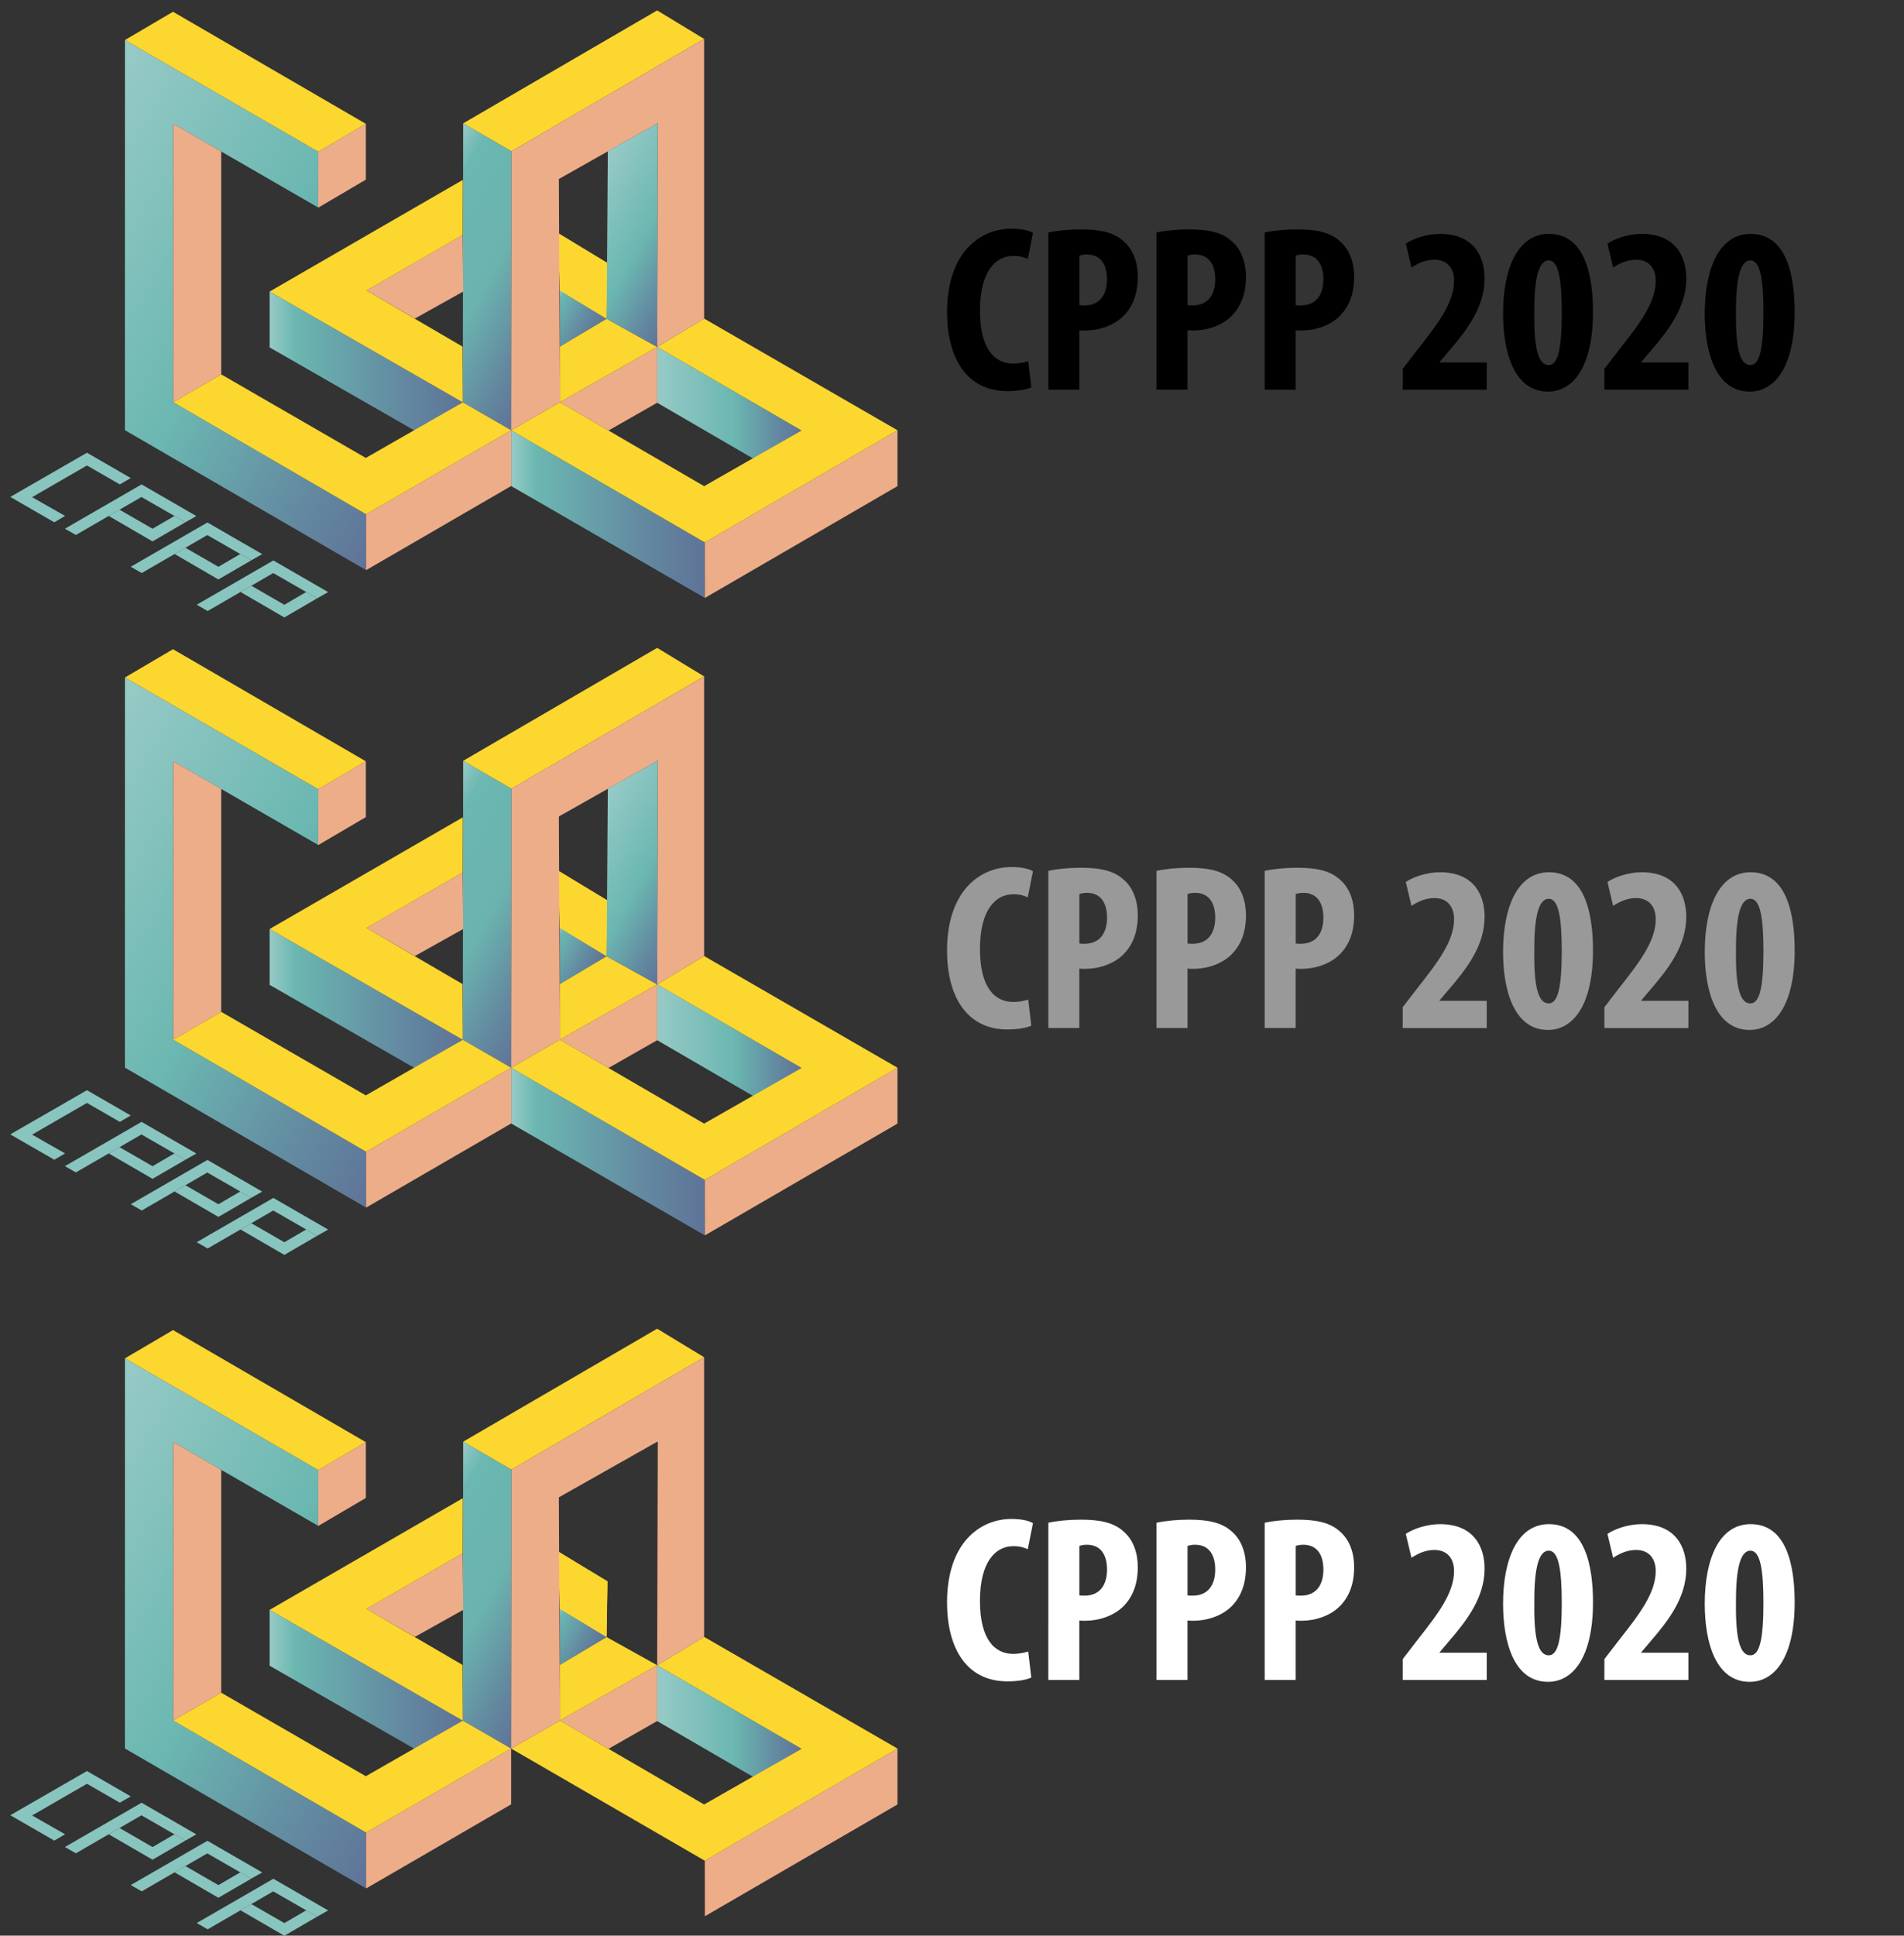 <?xml version="1.0" encoding="UTF-8" standalone="no"?>
<!-- Generator: Adobe Illustrator 15.1.0, SVG Export Plug-In . SVG Version: 6.00 Build 0)  -->

<svg
   xmlns:dc="http://purl.org/dc/elements/1.1/"
   xmlns:cc="http://creativecommons.org/ns#"
   xmlns:rdf="http://www.w3.org/1999/02/22-rdf-syntax-ns#"
   xmlns:svg="http://www.w3.org/2000/svg"
   xmlns="http://www.w3.org/2000/svg"
   xmlns:xlink="http://www.w3.org/1999/xlink"
   xmlns:sodipodi="http://sodipodi.sourceforge.net/DTD/sodipodi-0.dtd"
   xmlns:inkscape="http://www.inkscape.org/namespaces/inkscape"
   version="1.1"
   id="Layer_1"
   x="0px"
   y="0px"
   width="185px"
   height="188px"
   viewBox="0 0 185 188"
   enable-background="new 0 0 185 188"
   xml:space="preserve"
   sodipodi:docname="logos.svg"
   inkscape:version="0.92.4 (5da689c313, 2019-01-14)"><rect x="0" y="0" width="185" height="188" fill="#333333" stroke="none"/><defs
   id="defs4162"><linearGradient
     id="Degrade_sans_nom_15"
     x1="69.61"
     y1="407.44"
     x2="1018.84"
     y2="955.48"
     gradientUnits="userSpaceOnUse"><stop
       offset="0"
       stop-color="#97cac6"
       id="stop4" /><stop
       offset="0.49"
       stop-color="#6bb7b1"
       id="stop6" /><stop
       offset="0.8"
       stop-color="#638ba1"
       id="stop8" /><stop
       offset="1"
       stop-color="#5f7398"
       id="stop10" /></linearGradient><linearGradient
     id="Degrade_sans_nom_7"
     x1="599.98"
     y1="810.79"
     x2="1046.86"
     y2="810.79"
     gradientUnits="userSpaceOnUse"><stop
       offset="0"
       stop-color="#97cac6"
       id="stop13" /><stop
       offset="0.13"
       stop-color="#6bb7b1"
       id="stop15" /><stop
       offset="0.66"
       stop-color="#638ba1"
       id="stop17" /><stop
       offset="1"
       stop-color="#5f7398"
       id="stop19" /></linearGradient><linearGradient
     id="Degrade_sans_nom_13"
     x1="907.96"
     y1="503.31"
     x2="1298.51"
     y2="728.79"
     gradientUnits="userSpaceOnUse"><stop
       offset="0"
       stop-color="#97cac6"
       id="stop22" /><stop
       offset="0.13"
       stop-color="#6bb7b1"
       id="stop24" /><stop
       offset="0.51"
       stop-color="#6bb3af"
       id="stop26" /><stop
       offset="0.8"
       stop-color="#638ba0"
       id="stop28" /><stop
       offset="1"
       stop-color="#5f7398"
       id="stop30" /></linearGradient><linearGradient
     id="Degrade_sans_nom_7-2"
     x1="1158.71"
     y1="1164.79"
     x2="1606.89"
     y2="1164.79"
     xlink:href="#Degrade_sans_nom_7" /><linearGradient
     id="Degrade_sans_nom_16"
     x1="1243.29"
     y1="696.43"
     x2="1352.8"
     y2="759.66"
     gradientUnits="userSpaceOnUse"><stop
       offset="0"
       stop-color="#97cac6"
       id="stop34" /><stop
       offset="0.08"
       stop-color="#6bb7b1"
       id="stop36" /><stop
       offset="0.64"
       stop-color="#638ba1"
       id="stop38" /><stop
       offset="1"
       stop-color="#5f7398"
       id="stop40" /></linearGradient><linearGradient
     id="Degrade_sans_nom_11"
     x1="1496.49"
     y1="907.3"
     x2="1830.54"
     y2="907.3"
     gradientUnits="userSpaceOnUse"><stop
       offset="0"
       stop-color="#97cac6"
       id="stop43" /><stop
       offset="0.53"
       stop-color="#6bb7b1"
       id="stop45" /><stop
       offset="0.82"
       stop-color="#638ba1"
       id="stop47" /><stop
       offset="1"
       stop-color="#5f7398"
       id="stop49" /></linearGradient><linearGradient
     id="Degrade_sans_nom_11-2"
     x1="1326.68"
     y1="422.15"
     x2="1608.2"
     y2="584.69"
     xlink:href="#Degrade_sans_nom_11" /><style
     id="style761">.cls-1{fill:#fbd730;}.cls-2{fill:url(#Degrade_sans_nom_15);}.cls-3{fill:url(#Degrade_sans_nom_7);}.cls-4{fill:url(#Degrade_sans_nom_13);}.cls-5{fill:url(#Degrade_sans_nom_7-2);}.cls-6{fill:url(#Degrade_sans_nom_16);}.cls-7{fill:#eead89;}.cls-8{fill:url(#Degrade_sans_nom_11);}.cls-9{fill:url(#Degrade_sans_nom_11-2);}.cls-10{fill:#89c5bf;}</style><symbol
     viewBox="0 0 2052.42 1403.76"
     data-name="logolisse1"
     id="logolisse1"><g
       data-name="&lt;Groupe&gt;"
       id="_Groupe_"><g
         data-name="&lt;Groupe&gt;"
         id="_Groupe_2"><path
           d="M1670.07,557.28"
           class="cls-1"
           data-name="&lt;Trace&gt;"
           id="_Trace_" /><polygon
           points="1272.99 519.39 1381.47 584.2 1379.21 713.15 1270.92 647.8 1272.99 519.39"
           class="cls-1"
           data-name="&lt;Trace&gt;"
           id="_Trace_2" /><polygon
           points="265.28 68.52 265.16 970.71 823.17 1294.4 823.17 1165.2 376.96 906.1 377.09 262.29 712.58 456.01 712.58 326.81 265.28 68.52"
           class="cls-2"
           data-name="&lt;Trace&gt;"
           id="_Trace_3" /><polygon
           points="599.98 650.14 599.98 779.34 934.98 971.44 1046.86 906.35 599.98 650.14"
           class="cls-3"
           data-name="&lt;Trace&gt;"
           id="_Trace_4" /><polygon
           points="1047.75 261.17 1159.56 325.73 1158.71 970.92 1046.86 906.35 1047.75 261.17"
           class="cls-4"
           data-name="&lt;Trace&gt;"
           id="_Trace_5" /><polygon
           points="1158.71 970.92 1158.71 1099.87 1606.89 1358.66 1606.71 1230.28 1158.71 970.92"
           class="cls-5"
           data-name="&lt;Trace&gt;"
           id="_Trace_6" /><polygon
           points="1271.36 647.8 1271.36 777.48 1379.65 713.15 1271.36 647.8"
           class="cls-6"
           data-name="&lt;Trace&gt;"
           id="_Trace_7" /><polygon
           points="823.17 1165.2 1158.71 970.92 1158.71 1099.87 823.17 1294.4 823.17 1165.2"
           class="cls-7"
           data-name="&lt;Trace&gt;"
           id="_Trace_8" /><polygon
           points="377.09 262.29 487.94 326.3 487.94 841.71 376.96 906.1 377.09 262.29"
           class="cls-7"
           data-name="&lt;Trace&gt;"
           id="_Trace_9" /><polygon
           points="1606.71 1230.28 2052.42 970.92 2052.42 1100.17 1606.89 1358.66 1606.71 1230.28"
           class="cls-7"
           data-name="&lt;Trace&gt;"
           id="_Trace_10" /><polygon
           points="1496.49 778.17 1830.54 971.44 1718.73 1036.42 1496.49 907.31 1496.49 778.17"
           class="cls-8"
           data-name="&lt;Trace&gt;"
           id="_Trace_11" /><polygon
           points="712.58 326.81 822.49 262.29 822.49 391.43 712.58 456.01 712.58 326.81"
           class="cls-7"
           data-name="&lt;Trace&gt;"
           id="_Trace_12" /><path
           d="M1271.41,906.1"
           class="cls-7"
           data-name="&lt;Trace&gt;"
           id="_Trace_13" /><polygon
           points="1271.41 906.1 1496.49 778.17 1496.49 907.31 1383.95 971.44 1271.41 906.1"
           class="cls-7"
           data-name="&lt;Trace&gt;"
           id="_Trace_14" /><polygon
           points="824.03 647.8 1046.62 519.39 1047.75 650.14 935.89 712.64 824.03 647.8"
           class="cls-7"
           data-name="&lt;Trace&gt;"
           id="_Trace_15" /><polygon
           points="376.42 3.15 265.28 68.52 712.58 326.81 822.49 262.29 376.42 3.15"
           class="cls-1"
           data-name="&lt;Trace&gt;"
           id="_Trace_16" /><polygon
           points="487.94 841.71 376.96 906.1 823.17 1165.2 1158.71 970.92 1046.86 906.35 822.49 1034.89 487.94 841.71"
           class="cls-1"
           data-name="&lt;Trace&gt;"
           id="_Trace_17" /><polygon
           points="599.98 650.14 1046.86 391.91 1046.62 519.39 824.03 647.8 1046.24 777.48 1046.86 906.35 599.98 650.14"
           class="cls-1"
           data-name="&lt;Trace&gt;"
           id="_Trace_18" /><polygon
           points="1271.41 906.1 1271.36 777.48 1379.65 713.15 1496.49 778.17 1271.41 906.1"
           class="cls-1"
           data-name="&lt;Trace&gt;"
           id="_Trace_19" /><polygon
           points="1158.71 970.92 1271.41 906.1 1605.12 1100.19 1830.54 971.44 1496.49 778.17 1605.12 712.64 2052.42 970.92 1606.71 1230.28 1158.71 970.92"
           class="cls-1"
           data-name="&lt;Trace&gt;"
           id="_Trace_20" /><polygon
           points="1047.75 261.17 1496.49 0 1605.12 65.98 1159.56 325.73 1047.75 261.17"
           class="cls-1"
           data-name="&lt;Trace&gt;"
           id="_Trace_21" /><polygon
           points="1381.47 584.2 1265.93 513.95 1271.36 647.8 1379.65 713.15 1381.47 584.2"
           class="cls-1"
           data-name="&lt;Trace&gt;"
           id="_Trace_22" /><polygon
           points="1496.49 778.17 1605.12 712.64 1605.12 65.98 1159.56 325.73 1158.71 970.92 1271.41 906.1 1269.07 389.94 1497.94 260.61 1496.49 778.17"
           class="cls-7"
           data-name="&lt;Trace&gt;"
           id="_Trace_23" /><polygon
           points="1497.94 260.61 1496.49 778.17 1379.65 713.15 1382.36 325.7 1497.94 260.61"
           class="cls-9"
           data-name="&lt;Trace&gt;"
           id="_Trace_24" /></g><g
         data-name="&lt;Groupe&gt;"
         id="_Groupe_3"><polygon
           points="126.69 1169.06 101.82 1183.77 0 1125.08 177.37 1022.92 278.72 1081.44 253.39 1096.1 177.37 1052.35 50.45 1125.63 126.69 1169.06"
           class="cls-10"
           data-name="&lt;Trace&gt;"
           id="_Trace_25" /><g
           data-name="&lt;Groupe&gt;"
           id="_Groupe_4"><polygon
             points="126.38 1198.56 303.7 1096.17 430.44 1169.36 405.1 1183.71 303.42 1125.28 151.71 1213.08 126.38 1198.56"
             class="cls-10"
             data-name="&lt;Trace&gt;"
             id="_Trace_26" /><polygon
             points="329.08 1198.65 252.7 1154.63 227.72 1169.09 329.08 1227.91 405.1 1183.71 379.76 1169.14 329.08 1198.65"
             class="cls-10"
             data-name="&lt;Trace&gt;"
             id="_Trace_27" /></g><g
           data-name="&lt;Groupe&gt;"
           id="_Groupe_5"><polygon
             points="278.73 1286.58 456.05 1184.19 582.79 1257.37 557.46 1271.72 455.77 1213.29 304.07 1301.1 278.73 1286.58"
             class="cls-10"
             data-name="&lt;Trace&gt;"
             id="_Trace_28" /><polygon
             points="481.44 1286.66 405.06 1242.64 380.07 1257.1 481.44 1315.92 557.46 1271.72 532.11 1257.16 481.44 1286.66"
             class="cls-10"
             data-name="&lt;Trace&gt;"
             id="_Trace_29" /></g><g
           data-name="&lt;Groupe&gt;"
           id="_Groupe_6"><polygon
             points="431.26 1374.41 608.58 1272.02 735.32 1345.21 709.99 1359.56 608.3 1301.13 456.6 1388.93 431.26 1374.41"
             class="cls-10"
             data-name="&lt;Trace&gt;"
             id="_Trace_30" /><polygon
             points="633.97 1374.5 557.59 1330.48 532.6 1344.94 633.97 1403.76 709.99 1359.56 684.64 1344.99 633.97 1374.5"
             class="cls-10"
             data-name="&lt;Trace&gt;"
             id="_Trace_31" /></g></g></g></symbol></defs><sodipodi:namedview
   pagecolor="#ffffff"
   bordercolor="#666666"
   borderopacity="1"
   objecttolerance="10"
   gridtolerance="10"
   guidetolerance="10"
   inkscape:pageopacity="0"
   inkscape:pageshadow="2"
   inkscape:window-width="1600"
   inkscape:window-height="1137"
   id="namedview4160"
   showgrid="false"
   inkscape:zoom="2.4946809"
   inkscape:cx="162.10037"
   inkscape:cy="41.46844"
   inkscape:window-x="-8"
   inkscape:window-y="-8"
   inkscape:window-maximized="1"
   inkscape:current-layer="Layer_1" />
<g
   id="g4121">
	<path
   d="M100.204,37.618c-0.437,0.207-1.287,0.368-2.322,0.368c-3.978,0-5.863-3.243-5.863-7.658c0-5.84,3.242-8.117,6.254-8.117   c1.059,0,1.794,0.207,2.093,0.414l-0.506,2.529c-0.345-0.161-0.735-0.299-1.402-0.299c-1.702,0-3.242,1.472-3.242,5.312   c0,3.702,1.402,5.151,3.242,5.151c0.506,0,1.08-0.115,1.448-0.23L100.204,37.618z"
   id="path4105" />
	<path
   d="M101.862,22.58c0.851-0.184,2-0.299,3.15-0.299c1.793,0,3.219,0.253,4.208,1.195c0.92,0.805,1.333,2.093,1.333,3.403   c0,1.679-0.506,2.875-1.311,3.725c-0.966,1.035-2.506,1.495-3.771,1.495c-0.207,0-0.392,0-0.599-0.023v5.772h-3.012V22.58z    M104.874,29.639c0.161,0.023,0.322,0.023,0.506,0.023c1.518,0,2.185-1.081,2.185-2.53c0-1.356-0.552-2.415-1.954-2.415   c-0.276,0-0.552,0.046-0.736,0.115V29.639z"
   id="path4107" />
	<path
   d="M112.373,22.58c0.851-0.184,2-0.299,3.15-0.299c1.793,0,3.219,0.253,4.208,1.195c0.92,0.805,1.333,2.093,1.333,3.403   c0,1.679-0.506,2.875-1.311,3.725c-0.966,1.035-2.506,1.495-3.771,1.495c-0.207,0-0.392,0-0.599-0.023v5.772h-3.012V22.58z    M115.385,29.639c0.161,0.023,0.322,0.023,0.506,0.023c1.518,0,2.185-1.081,2.185-2.53c0-1.356-0.552-2.415-1.954-2.415   c-0.276,0-0.552,0.046-0.736,0.115V29.639z"
   id="path4109" />
	<path
   d="M122.884,22.58c0.851-0.184,2-0.299,3.15-0.299c1.793,0,3.219,0.253,4.208,1.195c0.92,0.805,1.333,2.093,1.333,3.403   c0,1.679-0.506,2.875-1.311,3.725c-0.966,1.035-2.506,1.495-3.771,1.495c-0.207,0-0.392,0-0.599-0.023v5.772h-3.012V22.58z    M125.896,29.639c0.161,0.023,0.322,0.023,0.506,0.023c1.518,0,2.185-1.081,2.185-2.53c0-1.356-0.552-2.415-1.954-2.415   c-0.276,0-0.552,0.046-0.736,0.115V29.639z"
   id="path4111" />
	<path
   d="M136.292,37.848v-2.023l1.472-1.909c1.932-2.46,3.518-4.507,3.518-6.646c0-1.219-0.667-2.046-1.908-2.046   c-0.942,0-1.702,0.414-2.23,0.759l-0.552-2.323c0.689-0.46,1.978-0.943,3.334-0.943c3.266,0,4.323,2.185,4.323,4.323   c0,2.805-1.748,5.059-3.473,7.06l-0.896,1.058v0.046h4.576v2.645H136.292z"
   id="path4113" />
	<path
   d="M154.781,30.306c0,5.358-1.954,7.727-4.369,7.727c-3.265,0-4.368-3.749-4.368-7.588c0-4.3,1.379-7.727,4.461-7.727   C154,22.717,154.781,26.742,154.781,30.306z M149.079,30.375c-0.046,3.495,0.391,5.082,1.402,5.082c0.92,0,1.265-1.655,1.265-5.082   c0-3.22-0.299-5.082-1.265-5.082C149.539,25.293,149.056,26.902,149.079,30.375z"
   id="path4115" />
	<path
   d="M155.888,37.848v-2.023l1.472-1.909c1.932-2.46,3.518-4.507,3.518-6.646c0-1.219-0.667-2.046-1.908-2.046   c-0.942,0-1.702,0.414-2.23,0.759l-0.552-2.323c0.689-0.46,1.978-0.943,3.334-0.943c3.266,0,4.323,2.185,4.323,4.323   c0,2.805-1.748,5.059-3.473,7.06l-0.896,1.058v0.046h4.576v2.645H155.888z"
   id="path4117" />
	<path
   d="M174.377,30.306c0,5.358-1.954,7.727-4.369,7.727c-3.265,0-4.368-3.749-4.368-7.588c0-4.3,1.379-7.727,4.461-7.727   C173.596,22.717,174.377,26.742,174.377,30.306z M168.675,30.375c-0.046,3.495,0.391,5.082,1.402,5.082   c0.92,0,1.265-1.655,1.265-5.082c0-3.22-0.299-5.082-1.265-5.082C169.135,25.293,168.651,26.902,168.675,30.375z"
   id="path4119" />
</g>
<g
   id="g4139">
	<path
   fill="#999999"
   d="M100.204,99.618c-0.437,0.207-1.287,0.368-2.322,0.368c-3.978,0-5.863-3.242-5.863-7.658   c0-5.84,3.242-8.117,6.254-8.117c1.059,0,1.794,0.207,2.093,0.414l-0.506,2.529c-0.345-0.161-0.735-0.299-1.402-0.299   c-1.702,0-3.242,1.472-3.242,5.312c0,3.702,1.402,5.15,3.242,5.15c0.506,0,1.08-0.115,1.448-0.229L100.204,99.618z"
   id="path4123" />
	<path
   fill="#999999"
   d="M101.862,84.58c0.851-0.184,2-0.299,3.15-0.299c1.793,0,3.219,0.253,4.208,1.195   c0.92,0.805,1.333,2.093,1.333,3.403c0,1.679-0.506,2.875-1.311,3.725c-0.966,1.035-2.506,1.495-3.771,1.495   c-0.207,0-0.392,0-0.599-0.023v5.771h-3.012V84.58z M104.874,91.639c0.161,0.023,0.322,0.023,0.506,0.023   c1.518,0,2.185-1.081,2.185-2.53c0-1.356-0.552-2.415-1.954-2.415c-0.276,0-0.552,0.046-0.736,0.115V91.639z"
   id="path4125" />
	<path
   fill="#999999"
   d="M112.373,84.58c0.851-0.184,2-0.299,3.15-0.299c1.793,0,3.219,0.253,4.208,1.195   c0.92,0.805,1.333,2.093,1.333,3.403c0,1.679-0.506,2.875-1.311,3.725c-0.966,1.035-2.506,1.495-3.771,1.495   c-0.207,0-0.392,0-0.599-0.023v5.771h-3.012V84.58z M115.385,91.639c0.161,0.023,0.322,0.023,0.506,0.023   c1.518,0,2.185-1.081,2.185-2.53c0-1.356-0.552-2.415-1.954-2.415c-0.276,0-0.552,0.046-0.736,0.115V91.639z"
   id="path4127" />
	<path
   fill="#999999"
   d="M122.884,84.58c0.851-0.184,2-0.299,3.15-0.299c1.793,0,3.219,0.253,4.208,1.195   c0.92,0.805,1.333,2.093,1.333,3.403c0,1.679-0.506,2.875-1.311,3.725c-0.966,1.035-2.506,1.495-3.771,1.495   c-0.207,0-0.392,0-0.599-0.023v5.771h-3.012V84.58z M125.896,91.639c0.161,0.023,0.322,0.023,0.506,0.023   c1.518,0,2.185-1.081,2.185-2.53c0-1.356-0.552-2.415-1.954-2.415c-0.276,0-0.552,0.046-0.736,0.115V91.639z"
   id="path4129" />
	<path
   fill="#999999"
   d="M136.292,99.848v-2.023l1.472-1.908c1.932-2.46,3.518-4.507,3.518-6.646c0-1.219-0.667-2.046-1.908-2.046   c-0.942,0-1.702,0.414-2.23,0.759l-0.552-2.323c0.689-0.46,1.978-0.943,3.334-0.943c3.266,0,4.323,2.185,4.323,4.323   c0,2.805-1.748,5.059-3.473,7.059l-0.896,1.059v0.045h4.576v2.645H136.292z"
   id="path4131" />
	<path
   fill="#999999"
   d="M154.781,92.306c0,5.358-1.954,7.727-4.369,7.727c-3.265,0-4.368-3.749-4.368-7.588   c0-4.3,1.379-7.727,4.461-7.727C154,84.717,154.781,88.742,154.781,92.306z M149.079,92.375c-0.046,3.495,0.391,5.082,1.402,5.082   c0.92,0,1.265-1.656,1.265-5.082c0-3.22-0.299-5.082-1.265-5.082C149.539,87.293,149.056,88.902,149.079,92.375z"
   id="path4133" />
	<path
   fill="#999999"
   d="M155.888,99.848v-2.023l1.472-1.908c1.932-2.46,3.518-4.507,3.518-6.646c0-1.219-0.667-2.046-1.908-2.046   c-0.942,0-1.702,0.414-2.23,0.759l-0.552-2.323c0.689-0.46,1.978-0.943,3.334-0.943c3.266,0,4.323,2.185,4.323,4.323   c0,2.805-1.748,5.059-3.473,7.059l-0.896,1.059v0.045h4.576v2.645H155.888z"
   id="path4135" />
	<path
   fill="#999999"
   d="M174.377,92.306c0,5.358-1.954,7.727-4.369,7.727c-3.265,0-4.368-3.749-4.368-7.588   c0-4.3,1.379-7.727,4.461-7.727C173.596,84.717,174.377,88.742,174.377,92.306z M168.675,92.375   c-0.046,3.495,0.391,5.082,1.402,5.082c0.92,0,1.265-1.656,1.265-5.082c0-3.22-0.299-5.082-1.265-5.082   C169.135,87.293,168.651,88.902,168.675,92.375z"
   id="path4137" />
</g>
<g
   id="g4157">
	<path
   fill="#FFFFFF"
   d="M100.204,162.935c-0.437,0.207-1.287,0.368-2.322,0.368c-3.978,0-5.863-3.242-5.863-7.658   c0-5.84,3.242-8.117,6.254-8.117c1.059,0,1.794,0.207,2.093,0.414l-0.506,2.529c-0.345-0.16-0.735-0.299-1.402-0.299   c-1.702,0-3.242,1.473-3.242,5.313c0,3.702,1.402,5.15,3.242,5.15c0.506,0,1.08-0.115,1.448-0.229L100.204,162.935z"
   id="path4141" />
	<path
   fill="#FFFFFF"
   d="M101.862,147.896c0.851-0.185,2-0.299,3.15-0.299c1.793,0,3.219,0.252,4.208,1.195   c0.92,0.805,1.333,2.092,1.333,3.402c0,1.68-0.506,2.875-1.311,3.726c-0.966,1.035-2.506,1.495-3.771,1.495   c-0.207,0-0.392,0-0.599-0.023v5.771h-3.012V147.896z M104.874,154.955c0.161,0.023,0.322,0.023,0.506,0.023   c1.518,0,2.185-1.081,2.185-2.529c0-1.357-0.552-2.415-1.954-2.415c-0.276,0-0.552,0.046-0.736,0.115V154.955z"
   id="path4143" />
	<path
   fill="#FFFFFF"
   d="M112.373,147.896c0.851-0.185,2-0.299,3.15-0.299c1.793,0,3.219,0.252,4.208,1.195   c0.92,0.805,1.333,2.092,1.333,3.402c0,1.68-0.506,2.875-1.311,3.726c-0.966,1.035-2.506,1.495-3.771,1.495   c-0.207,0-0.392,0-0.599-0.023v5.771h-3.012V147.896z M115.385,154.955c0.161,0.023,0.322,0.023,0.506,0.023   c1.518,0,2.185-1.081,2.185-2.529c0-1.357-0.552-2.415-1.954-2.415c-0.276,0-0.552,0.046-0.736,0.115V154.955z"
   id="path4145" />
	<path
   fill="#FFFFFF"
   d="M122.884,147.896c0.851-0.185,2-0.299,3.15-0.299c1.793,0,3.219,0.252,4.208,1.195   c0.92,0.805,1.333,2.092,1.333,3.402c0,1.68-0.506,2.875-1.311,3.726c-0.966,1.035-2.506,1.495-3.771,1.495   c-0.207,0-0.392,0-0.599-0.023v5.771h-3.012V147.896z M125.896,154.955c0.161,0.023,0.322,0.023,0.506,0.023   c1.518,0,2.185-1.081,2.185-2.529c0-1.357-0.552-2.415-1.954-2.415c-0.276,0-0.552,0.046-0.736,0.115V154.955z"
   id="path4147" />
	<path
   fill="#FFFFFF"
   d="M136.292,163.164v-2.023l1.472-1.908c1.932-2.461,3.518-4.507,3.518-6.646c0-1.219-0.667-2.046-1.908-2.046   c-0.942,0-1.702,0.413-2.23,0.758l-0.552-2.322c0.689-0.46,1.978-0.943,3.334-0.943c3.266,0,4.323,2.186,4.323,4.324   c0,2.805-1.748,5.059-3.473,7.059l-0.896,1.059v0.045h4.576v2.645H136.292z"
   id="path4149" />
	<path
   fill="#FFFFFF"
   d="M154.781,155.622c0,5.358-1.954,7.727-4.369,7.727c-3.265,0-4.368-3.749-4.368-7.589   c0-4.3,1.379-7.727,4.461-7.727C154,148.033,154.781,152.059,154.781,155.622z M149.079,155.691   c-0.046,3.495,0.391,5.082,1.402,5.082c0.92,0,1.265-1.656,1.265-5.082c0-3.22-0.299-5.082-1.265-5.082   C149.539,150.609,149.056,152.219,149.079,155.691z"
   id="path4151" />
	<path
   fill="#FFFFFF"
   d="M155.888,163.164v-2.023l1.472-1.908c1.932-2.461,3.518-4.507,3.518-6.646c0-1.219-0.667-2.046-1.908-2.046   c-0.942,0-1.702,0.413-2.23,0.758l-0.552-2.322c0.689-0.46,1.978-0.943,3.334-0.943c3.266,0,4.323,2.186,4.323,4.324   c0,2.805-1.748,5.059-3.473,7.059l-0.896,1.059v0.045h4.576v2.645H155.888z"
   id="path4153" />
	<path
   fill="#FFFFFF"
   d="M174.377,155.622c0,5.358-1.954,7.727-4.369,7.727c-3.265,0-4.368-3.749-4.368-7.589   c0-4.3,1.379-7.727,4.461-7.727C173.596,148.033,174.377,152.059,174.377,155.622z M168.675,155.691   c-0.046,3.495,0.391,5.082,1.402,5.082c0.92,0,1.265-1.656,1.265-5.082c0-3.22-0.299-5.082-1.265-5.082   C169.135,150.609,168.651,152.219,168.675,155.691z"
   id="path4155" />
</g>
<use
   xlink:href="#logolisse1"
   transform="matrix(0.042,0,0,0.042,1,1.01)"
   height="1403.76"
   width="2052.42"
   data-name="logolisse1"
   id="logolisse1-3-5"
   x="0"
   y="0" /><use
   xlink:href="#logolisse1"
   transform="matrix(0.042,0,0,0.042,1,129.051)"
   height="1403.76"
   width="2052.42"
   data-name="logolisse1"
   id="logolisse1-3-5-3"
   x="0"
   y="0" /><use
   xlink:href="#logolisse1"
   transform="matrix(0.042,0,0,0.042,1,62.923)"
   height="1403.76"
   width="2052.42"
   data-name="logolisse1"
   id="logolisse1-3-5-31"
   x="0"
   y="0" /></svg>